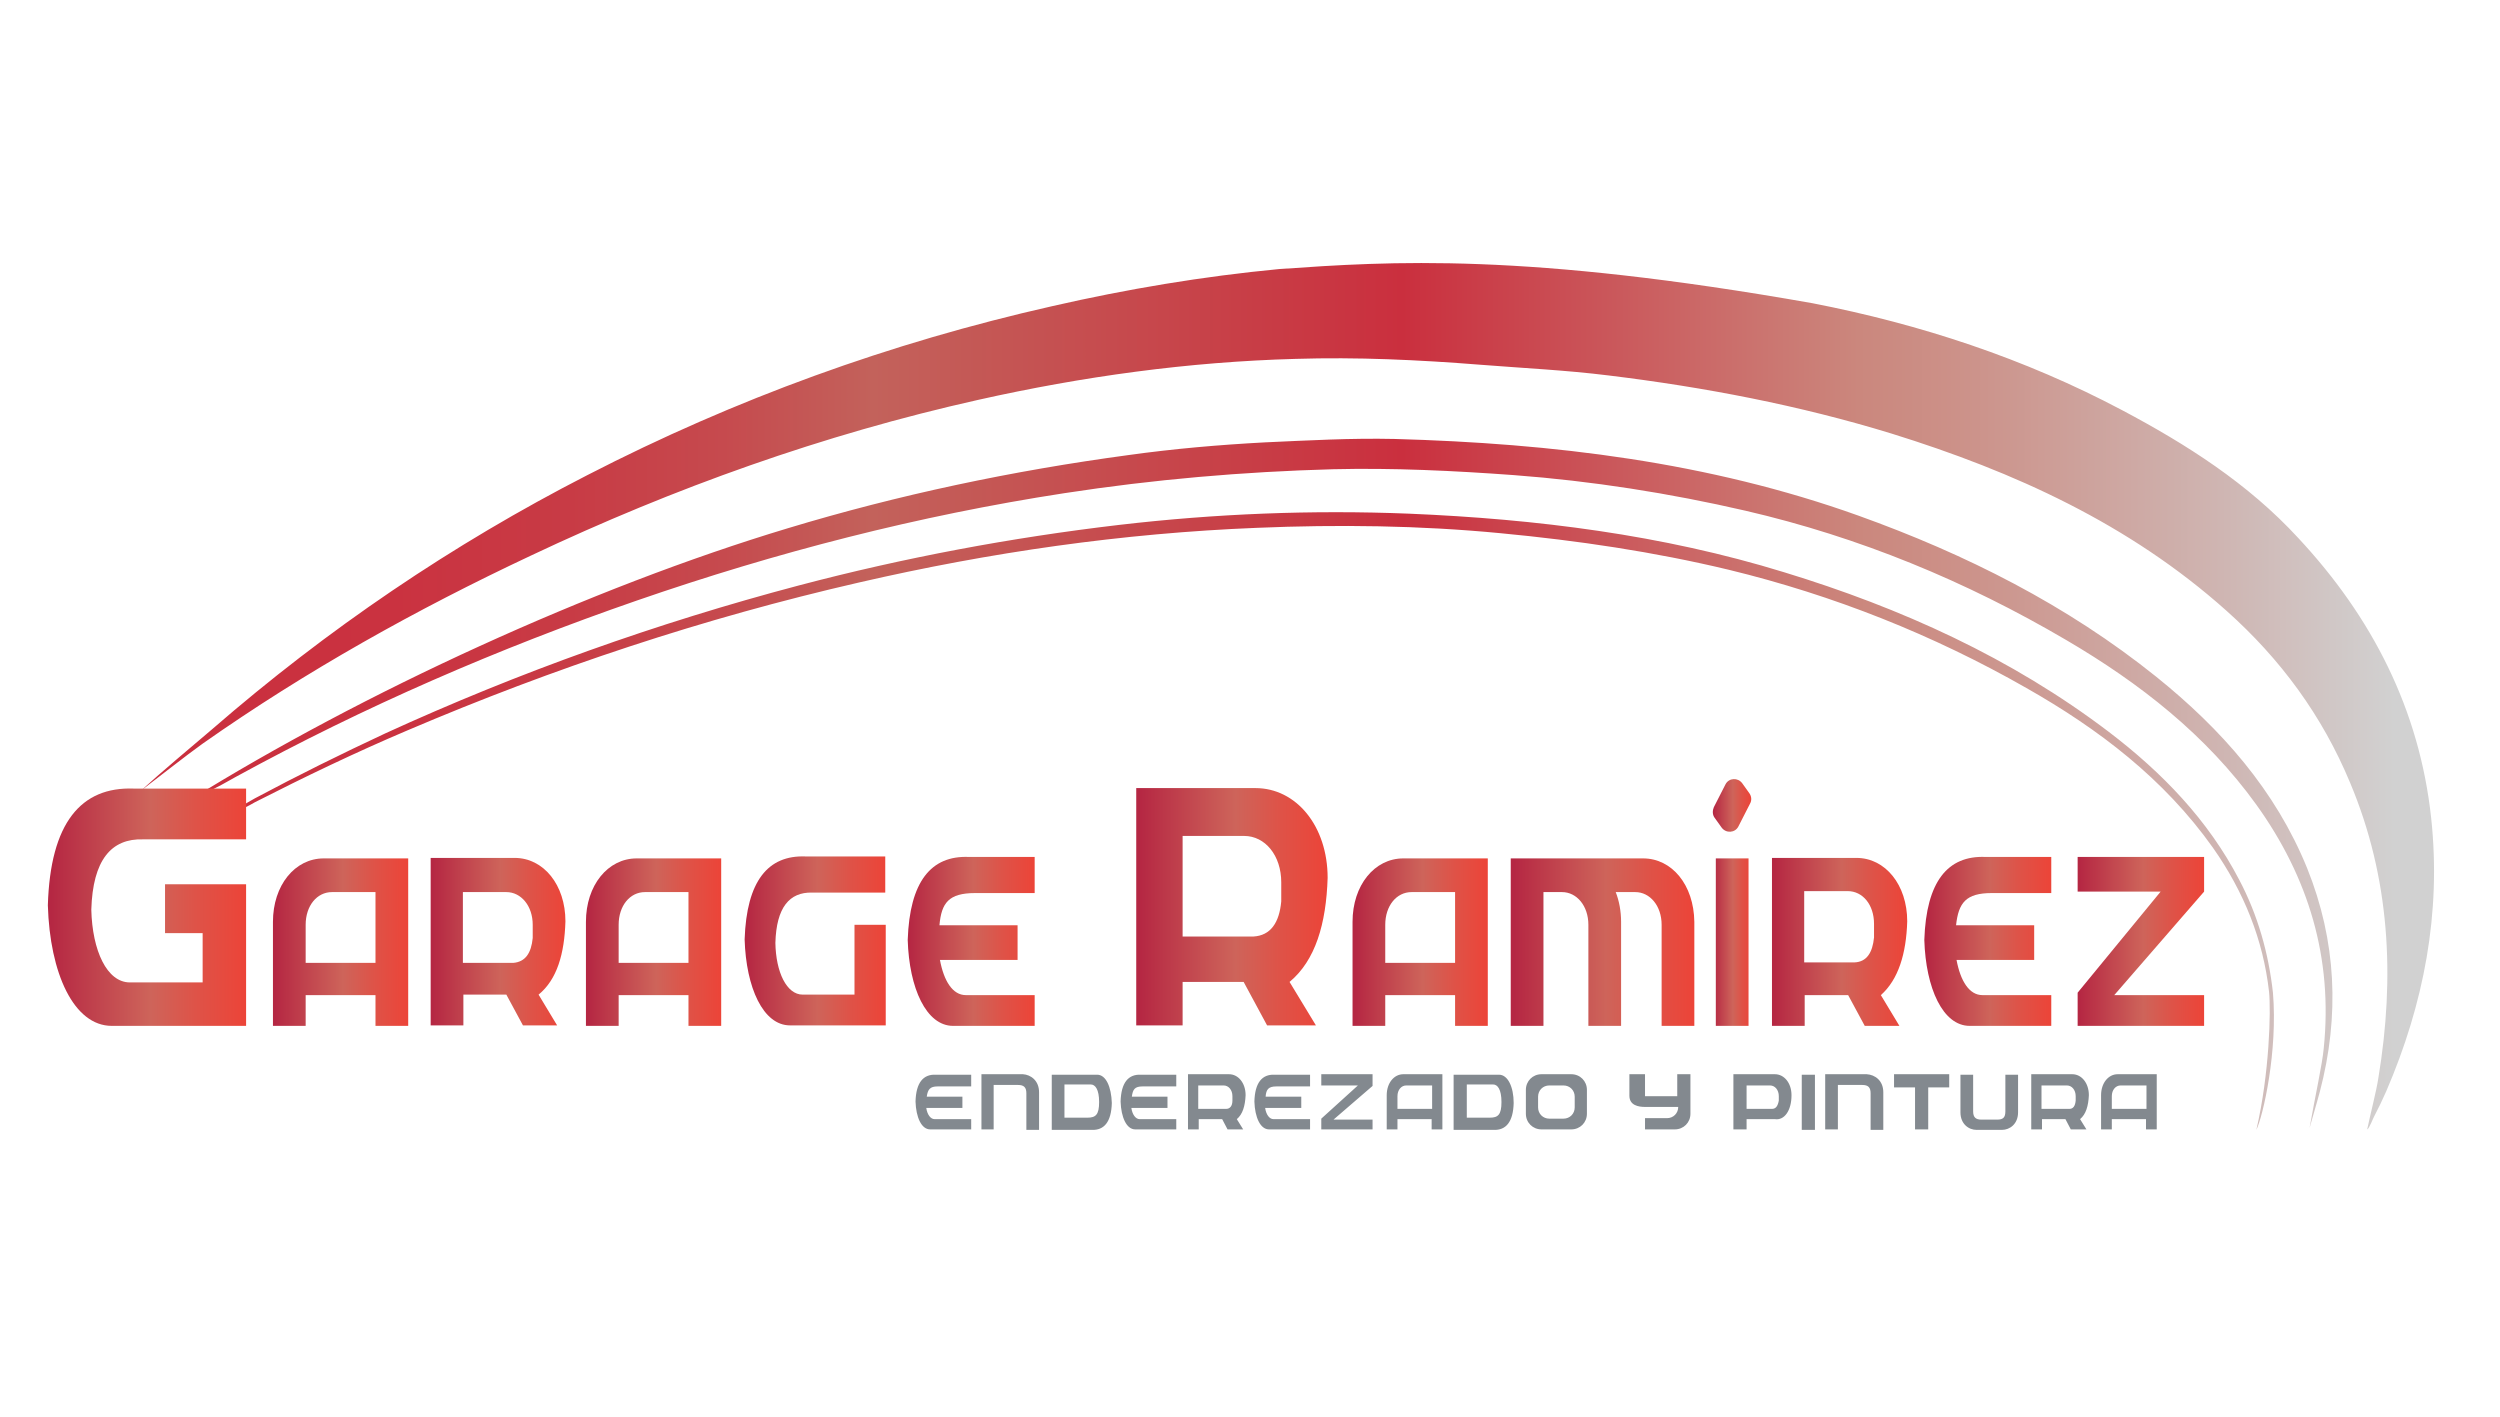 <?xml version="1.0" encoding="utf-8"?>
<!-- Generator: Adobe Illustrator 28.4.1, SVG Export Plug-In . SVG Version: 6.00 Build 0)  -->
<svg version="1.1" id="Layer_1" xmlns="http://www.w3.org/2000/svg" xmlns:xlink="http://www.w3.org/1999/xlink" x="0px" y="0px"
	 viewBox="0 0 512 290.3" style="enable-background:new 0 0 512 290.3;" xml:space="preserve">
<style type="text/css">
	.st0{fill:#83898F;}
	.st1{fill:url(#SVGID_1_);}
	.st2{fill:url(#SVGID_00000026144951247576625630000005982540181332812955_);}
	.st3{fill:url(#SVGID_00000017512479028253639020000013880647465357113011_);}
	.st4{fill:url(#SVGID_00000122707628274193473380000009394880738126544033_);}
	.st5{fill:url(#SVGID_00000039828814040150854070000009236323124468536497_);}
	.st6{fill:url(#SVGID_00000075857641845072897290000015662734430583350663_);}
	.st7{fill:url(#SVGID_00000163784016750977213160000009011657061874474914_);}
	.st8{fill:url(#SVGID_00000039849459900118352100000010293294021801013135_);}
	.st9{fill:url(#SVGID_00000092446718071779095220000004378063722526170804_);}
	.st10{fill:url(#SVGID_00000176027986863326068090000012714058537711669147_);}
	.st11{fill:url(#SVGID_00000132790111970471219540000011776498989943330988_);}
	.st12{fill:url(#SVGID_00000065072389323731550630000015890607984451902867_);}
	.st13{fill:url(#SVGID_00000043455341013856079030000005551944240184448153_);}
	.st14{fill:url(#SVGID_00000114782080816518386820000002389655066291622546_);}
</style>
<g>
	<path class="st0" d="M255.1,224.3c0-2.5-1.5-4.3-3.4-4.3h-8.4v11.3h2.2v-2.1h4.8l1.1,2.1h3.2l-1.3-2.1
		C254.5,228.2,255,226.5,255.1,224.3z M251.1,227.1h-5.7v-4.8h5.2c1,0,1.8,0.9,1.8,2.2l0,0.9C252.4,226.5,251.9,227.1,251.1,227.1z
		 M427.8,224.3c0-2.5-1.5-4.3-3.4-4.3h-8.4v11.3h2.2v-2.1h4.8l1.1,2.1h3.2l-1.3-2.1C427.2,228.2,427.7,226.5,427.8,224.3z
		 M423.8,227.1h-5.7v-4.8h5.2c1,0,1.8,0.9,1.8,2.2v0.9C425,226.5,424.6,227.1,423.8,227.1z M366.9,224.3c0-2.5-1.5-4.3-3.4-4.3H355
		v11.3h2.7v-2.1h5.8C365.4,229.5,366.9,227.5,366.9,224.3z M362.9,227.1h-5.2v-4.8h4.8c1,0,1.8,0.9,1.8,2.2v0.9
		C364.1,226.5,363.7,227.1,362.9,227.1z M371.7,220.1h-2.7v11.3h2.7V220.1z M231.8,224.6h3.7h3.6v2.3h-7.4c0.2,1.4,0.9,2.3,1.7,2.3
		h7.5v2.1h-8.4c-1.8,0-2.9-2.5-3-5.7c0.1-3.9,1.6-5.6,4.1-5.5h7.3v2.4h-5.5v0h-1.4C232.4,222.5,232,223.1,231.8,224.6z M189.8,224.6
		h3.7h3.6v2.3h-7.4c0.2,1.4,0.9,2.3,1.7,2.3h7.5v2.1h-8.4c-1.8,0-2.9-2.5-3-5.7c0.1-3.9,1.6-5.6,4.1-5.5h7.3v2.4h-5.5v0h-1.4
		C190.5,222.5,190,223.1,189.8,224.6z M259.2,224.6h3.7h3.6v2.3h-7.4c0.2,1.4,0.9,2.3,1.7,2.3h7.5v2.1h-8.4c-1.8,0-2.9-2.5-3-5.7
		c0.1-3.9,1.6-5.6,4.1-5.5h7.3v2.4h-5.5v0h-1.4C259.8,222.5,259.3,223.1,259.2,224.6z M287.4,220c-1.9,0-3.4,1.8-3.4,4.3v7h2.2v-2.1
		h7v2.1h2.2V220H287.4z M293.2,227.1h-7v-2.6c0-1.3,0.8-2.2,1.8-2.2h5.3V227.1z M433.7,220c-1.9,0-3.4,1.8-3.4,4.3v7h2.2v-2.1h7v2.1
		h2.2V220H433.7z M439.5,227.1h-7v-2.6c0-1.3,0.8-2.2,1.8-2.2h5.3V227.1z M212.8,223.7v7.7h-2.6v-7.5c0-1.2-0.5-1.7-1.7-1.7h-5v9.1
		H201v-11.3h3.8h4.7C211.1,220.1,212.8,221.3,212.8,223.7z M385.7,223.7v7.7h-2.6v-7.5c0-1.2-0.5-1.7-1.7-1.7h-5v9.1h-2.6v-11.3h3.8
		h4.7C384,220.1,385.7,221.3,385.7,223.7z M404.8,231.4c-1.6,0-3.3-1.2-3.3-3.6v-7.7h2.6v7.5c0,1.2,0.5,1.7,1.7,1.7h1.6h1.6
		c1.2,0,1.7-0.4,1.7-1.7v-7.5h2.6v7.7c0,2.4-1.7,3.6-3.3,3.6H404.8z M224.7,220.1H218h-1.7h-0.9v11.3h2.6v0h5.6
		c2.5,0.1,4-1.6,4.1-5.5C227.6,222.6,226.5,220.1,224.7,220.1z M222.7,228.9h-0.9v0H218v-6.7v-0.1h5.4c0.9,0,1.7,1,1.7,3.6
		S224.4,228.9,222.7,228.9z M307,220.1h-6.7h-1.7h-0.9v11.3h2.6v0h5.6c2.5,0.1,4-1.6,4.1-5.5C310,222.6,308.8,220.1,307,220.1z
		 M305.1,228.9h-0.9v0h-3.8v-6.7v-0.1h5.4c0.9,0,1.7,1,1.7,3.6S306.8,228.9,305.1,228.9z M281.1,222.4l-8,6.9h8v2h-10.5v-2.2
		l7.5-6.8h-7.5V220h10.5V222.4z M321.8,220h-6.1c-1.8,0-3.2,1.4-3.2,3.2v4.9c0,1.8,1.4,3.2,3.2,3.2h6.1c1.8,0,3.2-1.4,3.2-3.2v-4.9
		C325,221.4,323.6,220,321.8,220z M322.5,226.8c0,1.3-1,2.3-2.3,2.3h-2.9c-1.3,0-2.3-1-2.3-2.3v-2.2c0-1.3,1-2.3,2.3-2.3h2.9
		c1.3,0,2.3,1,2.3,2.3V226.8z M333.7,220h3.2v4.5h6.6V220h2.7v5.9v2.2c0,1.8-1.4,3.2-3.2,3.2h-6.1v-2.3h4.5c1.3,0,2.3-1,2.3-2.3
		h-6.8c-1.3,0-3.2-0.3-3.2-2.3V220z M399.2,222.7h-4.3v8.6h-2.7v-8.6h-4.3v-2.7h4.3h2.7h4.3V222.7z"/>
	<linearGradient id="SVGID_1_" gradientUnits="userSpaceOnUse" x1="498.522" y1="142.643" x2="28.886" y2="142.643">
		<stop  offset="1.736841e-02" style="stop-color:#D1D1D1"/>
		<stop  offset="9.011647e-02" style="stop-color:#CFB6B3"/>
		<stop  offset="0.196" style="stop-color:#CC948C"/>
		<stop  offset="0.251" style="stop-color:#CB877D"/>
		<stop  offset="0.45" style="stop-color:#CA2F3E"/>
		<stop  offset="0.681" style="stop-color:#C3625B"/>
		<stop  offset="0.685" style="stop-color:#C3605A"/>
		<stop  offset="0.746" style="stop-color:#C64A4E"/>
		<stop  offset="0.813" style="stop-color:#C83B45"/>
		<stop  offset="0.89" style="stop-color:#CA3240"/>
		<stop  offset="1" style="stop-color:#CA2F3E"/>
	</linearGradient>
	<path class="st1" d="M45.8,167.2c2.5-1.5,5.2-3,6.4-3.7c8.8-4.7,17.7-9.1,26.7-13.3c27.3-12.5,55.6-22.6,84.7-30.3
		c21.6-5.7,43.5-9.8,65.6-12.4c19.7-2.3,39.5-3.1,59.4-2.3c26,1.1,51.8,4.3,76.8,12c23.9,7.3,46.5,17.5,66.5,32.7
		c10.9,8.3,20.3,18,26.7,30.3c3.8,7.2,6,15,6.9,23.1c1,12-2,25.2-3.4,28.1c2.7-11.6,3-24.4,2.6-28.3c-1.2-10.6-5.1-20.4-11.5-29.5
		c-10-14.1-23.4-24.3-38.2-32.7c-19.1-10.9-39.5-19-60.9-24.2c-15.4-3.7-31-6-46.8-7.5c-16.6-1.6-33.3-1.8-49.9-1.1
		c-27.5,1.1-54.6,5-81.5,11.2c-31.8,7.3-62.5,17.5-92.5,30.3c-10.6,4.5-21,9.5-31.2,14.7C50.8,165.1,49.8,165.7,45.8,167.2z
		 M48.3,159.1c26.3-14.4,53.8-26.3,82.1-36.1c28.6-9.9,57.7-17.4,87.6-22c18.2-2.8,36.6-4.4,55-4.9c12.3-0.3,24.7,0.3,37,1.2
		c16,1.2,31.9,3.7,47.5,7.3c23.3,5.4,45.1,14.4,65.7,26.5c15,8.8,28.6,19.4,38.9,33.7c10.7,14.9,15.7,31.4,13.8,49.9
		c-0.3,3.3-1.7,9.5-2.9,16.3c1.3-4.4,2-7.1,2.1-7.4c4.1-15.6,3.4-30.9-2.6-45.8c-6.5-16-17.6-28.5-30.9-39.2
		c-18.3-14.7-39-25.1-61-33c-30.7-11-62.6-14.8-95-15.7c-8.9-0.2-17.7,0.3-26.6,0.7c-9.3,0.5-18.6,1.3-27.9,2.6
		c-23.7,3.2-47,8.1-69.8,15c-40.2,12.1-87,33.6-122.7,55.8C40.6,163.2,44.5,161.3,48.3,159.1z M41.5,152.3
		c21.2-14.9,43.8-27.5,67.2-38.5c29.4-13.9,59.9-24.8,91.6-31.9c21.4-4.8,43.1-7.8,65-8.4c12.6-0.4,25.3,0.2,37.9,1.2
		c8.8,0.7,17.5,1.1,26.3,2.2c19.6,2.4,39,6.1,57.9,11.9c25.1,7.8,48.7,18.5,68.6,36.3c11.1,9.9,19.6,21.5,25.3,35.2
		c8.2,19.5,9.2,39.8,5.8,60.4c-0.4,2.7-1.7,7.7-2.3,10.6c0.4-0.1,1.3-2.5,1.4-2.6c0.9-1.7,1.7-3.4,2.5-5.2
		c7.7-17.9,11.3-36.5,9.2-56c-2.4-22.2-12.1-41.1-27.2-57.3C460.4,99,447.8,91,434.6,84c-20-10.6-41.3-17.6-63.4-21.9
		c-58.9-10.4-86.3-8.6-109.2-7c-15.7,1.5-31.2,4.1-46.5,7.6c-33.2,7.5-64.9,19-95.2,34.6c-27.7,14.2-53.3,31.6-76.8,52
		c-4,3.4-10.8,9.1-14.6,12.6C32.2,159.4,38,154.8,41.5,152.3z"/>
	
		<linearGradient id="SVGID_00000045586183898736826020000003856321994047004067_" gradientUnits="userSpaceOnUse" x1="55.903" y1="192.909" x2="83.553" y2="192.909">
		<stop  offset="1.736831e-02" style="stop-color:#B52743"/>
		<stop  offset="8.704721e-02" style="stop-color:#B93046"/>
		<stop  offset="0.519" style="stop-color:#CE645A"/>
		<stop  offset="0.759" style="stop-color:#DF5247"/>
		<stop  offset="1" style="stop-color:#EC4438"/>
	</linearGradient>
	<path style="fill:url(#SVGID_00000045586183898736826020000003856321994047004067_);" d="M66.3,175.8c-5.9,0-10.4,5.5-10.4,13v21.3
		h6.7v-6.3h14.3v6.3h6.7v-34.3H66.3z M76.9,197.2H62.6v-7.8c0-3.9,2.3-6.7,5.4-6.7h8.9V197.2z"/>
	
		<linearGradient id="SVGID_00000156546327097645689610000005232593881251236241_" gradientUnits="userSpaceOnUse" x1="88.161" y1="192.909" x2="115.812" y2="192.909">
		<stop  offset="1.736831e-02" style="stop-color:#B52743"/>
		<stop  offset="8.704721e-02" style="stop-color:#B93046"/>
		<stop  offset="0.519" style="stop-color:#CE645A"/>
		<stop  offset="0.759" style="stop-color:#DF5247"/>
		<stop  offset="1" style="stop-color:#EC4438"/>
	</linearGradient>
	<path style="fill:url(#SVGID_00000156546327097645689610000005232593881251236241_);" d="M115.8,188.7c0-7.5-4.5-13-10.4-13H88.2
		v34.3h6.7v-6.3h8.8l3.4,6.3h7l-3.8-6.3C114.1,200.6,115.6,195.3,115.8,188.7z M105.1,197.2H94.8v-14.5h8.9c3,0,5.4,2.8,5.4,6.7
		l0,2.7C108.8,195.2,107.6,197,105.1,197.2z"/>
	
		<linearGradient id="SVGID_00000145772436198928983720000011158998871623088055_" gradientUnits="userSpaceOnUse" x1="232.698" y1="185.755" x2="271.881" y2="185.755">
		<stop  offset="1.736831e-02" style="stop-color:#B52743"/>
		<stop  offset="8.704721e-02" style="stop-color:#B93046"/>
		<stop  offset="0.519" style="stop-color:#CE645A"/>
		<stop  offset="0.759" style="stop-color:#DF5247"/>
		<stop  offset="1" style="stop-color:#EC4438"/>
	</linearGradient>
	<path style="fill:url(#SVGID_00000145772436198928983720000011158998871623088055_);" d="M271.9,179.8c0-10.6-6.4-18.4-14.8-18.4
		h-24.4v48.6h9.5v-8.9h12.5l4.8,8.9h10l-5.4-8.9C269.4,196.7,271.6,189.2,271.9,179.8z M256.7,191.8h-14.5v-20.6h12.6
		c4.3,0,7.6,4,7.6,9.5l0,3.9C262,189,260.2,191.6,256.7,191.8z"/>
	
		<linearGradient id="SVGID_00000114766124101042808070000018267564844743802503_" gradientUnits="userSpaceOnUse" x1="362.82" y1="192.856" x2="390.555" y2="192.856">
		<stop  offset="1.736831e-02" style="stop-color:#B52743"/>
		<stop  offset="8.704721e-02" style="stop-color:#B93046"/>
		<stop  offset="0.519" style="stop-color:#CE645A"/>
		<stop  offset="0.759" style="stop-color:#DF5247"/>
		<stop  offset="1" style="stop-color:#EC4438"/>
	</linearGradient>
	<path style="fill:url(#SVGID_00000114766124101042808070000018267564844743802503_);" d="M390.6,188.7c0-7.5-4.5-13-10.4-13h-17.3
		v34.4h6.7v-6.3h8.9l3.4,6.3h7.1l-3.8-6.3C388.8,200.6,390.4,195.3,390.6,188.7z M379.8,197.1h-10.3v-14.6h8.9
		c3.1,0,5.4,2.8,5.4,6.7l0,2.8C383.5,195.1,382.3,197,379.8,197.1z"/>
	
		<linearGradient id="SVGID_00000181766582175123061890000009979670823179581857_" gradientUnits="userSpaceOnUse" x1="9.808" y1="185.776" x2="50.356" y2="185.776">
		<stop  offset="1.736831e-02" style="stop-color:#B52743"/>
		<stop  offset="8.704721e-02" style="stop-color:#B93046"/>
		<stop  offset="0.519" style="stop-color:#CE645A"/>
		<stop  offset="0.759" style="stop-color:#DF5247"/>
		<stop  offset="1" style="stop-color:#EC4438"/>
	</linearGradient>
	<path style="fill:url(#SVGID_00000181766582175123061890000009979670823179581857_);" d="M35.2,181.1h-1.4v10h7.7v10.1H26.6
		c-4.7,0-7.7-6.5-7.9-14.9c0.3-10.2,4.1-14.6,10.6-14.4h5.9v0h15.2v-10.4h-23c-10.8-0.4-17.1,7-17.6,23.9
		c0.4,13.9,5.3,24.7,13.1,24.7h27.5v-29h-8.8H35.2z"/>
	
		<linearGradient id="SVGID_00000026877531845132241380000010921785488185898635_" gradientUnits="userSpaceOnUse" x1="152.44" y1="192.779" x2="181.297" y2="192.779">
		<stop  offset="1.736831e-02" style="stop-color:#B52743"/>
		<stop  offset="8.704721e-02" style="stop-color:#B93046"/>
		<stop  offset="0.519" style="stop-color:#CE645A"/>
		<stop  offset="0.759" style="stop-color:#DF5247"/>
		<stop  offset="1" style="stop-color:#EC4438"/>
	</linearGradient>
	<path style="fill:url(#SVGID_00000026877531845132241380000010921785488185898635_);" d="M175,203.7h-10.6c-3.3,0-5.5-4.6-5.6-10.6
		c0.2-7.3,2.9-10.4,7.5-10.3h4.2v0h10.8v-7.4H165c-7.7-0.3-12.1,5-12.5,17c0.3,9.9,3.8,17.6,9.3,17.6h19.6v-20.6H175V203.7z"/>
	
		<linearGradient id="SVGID_00000014619114971334170200000006989556400014442148_" gradientUnits="userSpaceOnUse" x1="185.786" y1="192.779" x2="211.826" y2="192.779">
		<stop  offset="1.736831e-02" style="stop-color:#B52743"/>
		<stop  offset="8.704721e-02" style="stop-color:#B93046"/>
		<stop  offset="0.519" style="stop-color:#CE645A"/>
		<stop  offset="0.759" style="stop-color:#DF5247"/>
		<stop  offset="1" style="stop-color:#EC4438"/>
	</linearGradient>
	<path style="fill:url(#SVGID_00000014619114971334170200000006989556400014442148_);" d="M199.7,182.9h4.2v0h8v-7.4h-13.5
		c-7.7-0.3-12.1,5-12.5,17c0.3,9.9,3.8,17.6,9.3,17.6h16.7v-6.3h-14.1c-2.7,0-4.5-2.9-5.3-7.2h15.9v-7.1h-4.5h-11.5
		C192.8,184.9,194.3,182.9,199.7,182.9z"/>
	
		<linearGradient id="SVGID_00000137845121873113285710000015310204784521569198_" gradientUnits="userSpaceOnUse" x1="394.027" y1="192.779" x2="420.068" y2="192.779">
		<stop  offset="1.736831e-02" style="stop-color:#B52743"/>
		<stop  offset="8.704721e-02" style="stop-color:#B93046"/>
		<stop  offset="0.519" style="stop-color:#CE645A"/>
		<stop  offset="0.759" style="stop-color:#DF5247"/>
		<stop  offset="1" style="stop-color:#EC4438"/>
	</linearGradient>
	<path style="fill:url(#SVGID_00000137845121873113285710000015310204784521569198_);" d="M407.9,182.9h4.2v0h8v-7.4h-13.5
		c-7.7-0.3-12.1,5-12.5,17c0.3,9.9,3.8,17.6,9.3,17.6h16.7v-6.3H406c-2.7,0-4.5-2.9-5.3-7.2h15.9v-7.1h-4.5h-11.5
		C401.1,184.9,402.6,182.9,407.9,182.9z"/>
	
		<linearGradient id="SVGID_00000019663982956230622980000006700555861706641822_" gradientUnits="userSpaceOnUse" x1="120.027" y1="192.909" x2="147.677" y2="192.909">
		<stop  offset="1.736831e-02" style="stop-color:#B52743"/>
		<stop  offset="8.704721e-02" style="stop-color:#B93046"/>
		<stop  offset="0.519" style="stop-color:#CE645A"/>
		<stop  offset="0.759" style="stop-color:#DF5247"/>
		<stop  offset="1" style="stop-color:#EC4438"/>
	</linearGradient>
	<path style="fill:url(#SVGID_00000019663982956230622980000006700555861706641822_);" d="M130.4,175.8c-5.9,0-10.4,5.5-10.4,13
		v21.3h6.7v-6.3H141v6.3h6.7v-34.3H130.4z M141,197.2h-14.3v-7.8c0-3.9,2.3-6.7,5.4-6.7h8.9V197.2z"/>
	
		<linearGradient id="SVGID_00000109737392842685126380000005460324903845052344_" gradientUnits="userSpaceOnUse" x1="277.015" y1="192.909" x2="304.665" y2="192.909">
		<stop  offset="1.736831e-02" style="stop-color:#B52743"/>
		<stop  offset="8.704721e-02" style="stop-color:#B93046"/>
		<stop  offset="0.519" style="stop-color:#CE645A"/>
		<stop  offset="0.759" style="stop-color:#DF5247"/>
		<stop  offset="1" style="stop-color:#EC4438"/>
	</linearGradient>
	<path style="fill:url(#SVGID_00000109737392842685126380000005460324903845052344_);" d="M287.4,175.8c-5.9,0-10.4,5.5-10.4,13
		v21.3h6.7v-6.3H298v6.3h6.7v-34.3H287.4z M298,197.2h-14.3v-7.8c0-3.9,2.3-6.7,5.4-6.7h8.9V197.2z"/>
	
		<linearGradient id="SVGID_00000124144059768542186860000007754234276781118385_" gradientUnits="userSpaceOnUse" x1="309.432" y1="192.909" x2="346.926" y2="192.909">
		<stop  offset="1.736831e-02" style="stop-color:#B52743"/>
		<stop  offset="8.704721e-02" style="stop-color:#B93046"/>
		<stop  offset="0.519" style="stop-color:#CE645A"/>
		<stop  offset="0.759" style="stop-color:#DF5247"/>
		<stop  offset="1" style="stop-color:#EC4438"/>
	</linearGradient>
	<path style="fill:url(#SVGID_00000124144059768542186860000007754234276781118385_);" d="M336.5,175.8h-14.9h-12.2v34.3h6.7v-27.4
		h3.8c3,0,5.4,2.8,5.4,6.7v20.7h6.7v-21.3c0-2.2-0.4-4.3-1.1-6.1h4c3,0,5.4,2.8,5.4,6.7v20.7h6.7v-21.3
		C346.9,181.2,342.4,175.8,336.5,175.8z"/>
	
		<linearGradient id="SVGID_00000043446743402518577470000008234270564233337015_" gradientUnits="userSpaceOnUse" x1="350.794" y1="184.803" x2="358.659" y2="184.803">
		<stop  offset="1.736831e-02" style="stop-color:#B52743"/>
		<stop  offset="8.704721e-02" style="stop-color:#B93046"/>
		<stop  offset="0.519" style="stop-color:#CE645A"/>
		<stop  offset="0.759" style="stop-color:#DF5247"/>
		<stop  offset="1" style="stop-color:#EC4438"/>
	</linearGradient>
	<path style="fill:url(#SVGID_00000043446743402518577470000008234270564233337015_);" d="M358.1,210.1h-6.7v-34.3h6.7V210.1z
		 M358.3,162.5l-1.5-2.1c-0.9-1.2-2.7-1.1-3.4,0.2l-2.4,4.7c-0.3,0.7-0.3,1.5,0.1,2.1l1.5,2.1c0.9,1.2,2.7,1.1,3.4-0.2l2.4-4.7
		C358.8,163.9,358.7,163.1,358.3,162.5z"/>
	
		<linearGradient id="SVGID_00000024003408362283051080000003207518608169725314_" gradientUnits="userSpaceOnUse" x1="425.534" y1="192.779" x2="451.365" y2="192.779">
		<stop  offset="1.736831e-02" style="stop-color:#B52743"/>
		<stop  offset="8.704721e-02" style="stop-color:#B93046"/>
		<stop  offset="0.519" style="stop-color:#CE645A"/>
		<stop  offset="0.759" style="stop-color:#DF5247"/>
		<stop  offset="1" style="stop-color:#EC4438"/>
	</linearGradient>
	<polygon style="fill:url(#SVGID_00000024003408362283051080000003207518608169725314_);" points="451.4,175.5 425.5,175.5 
		425.5,182.6 442.5,182.6 425.5,203.3 425.5,210.1 451.4,210.1 451.4,203.8 433,203.8 451.4,182.6 	"/>
</g>
</svg>
